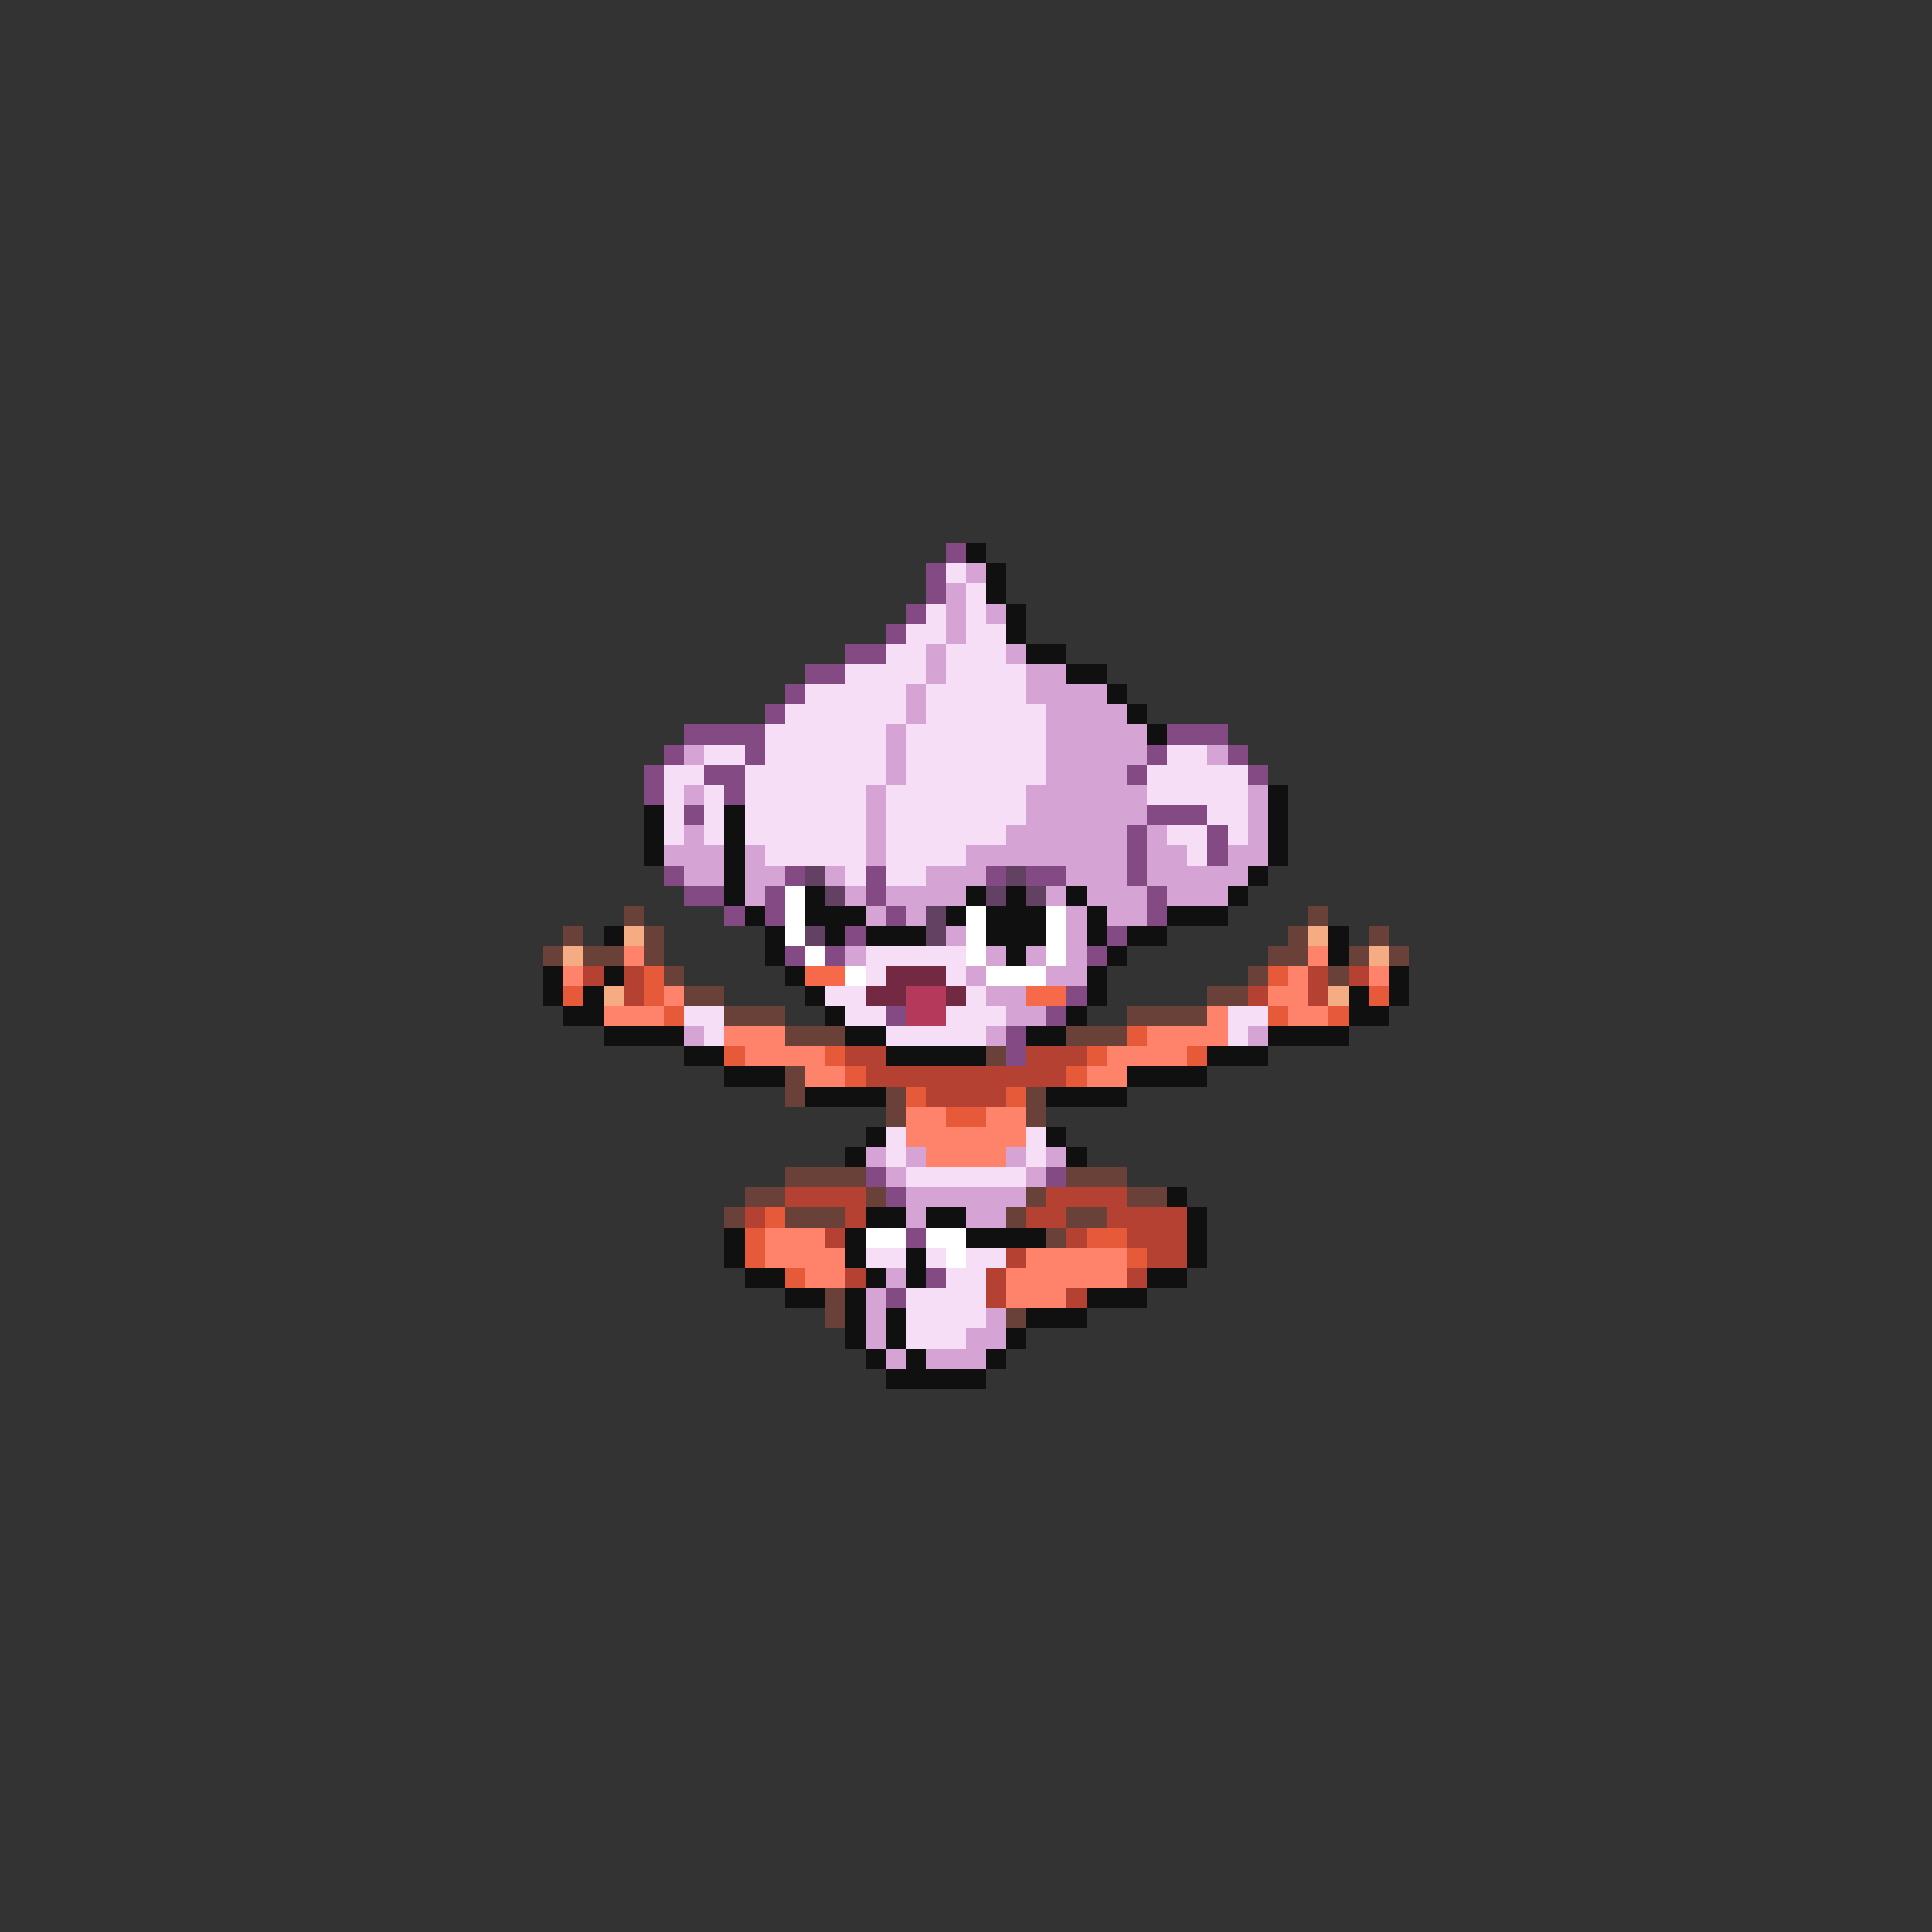 <svg xmlns="http://www.w3.org/2000/svg" viewBox="0 -0.5 96 96" shape-rendering="crispEdges">
<rect x="0" y="-0.5" width="96" height="96" fill="#333333" stroke="none"/>
<path stroke="#834a83" d="M47 27h1M46 28h1M46 29h1M45 30h1M44 31h1M42 32h2M40 33h2M39 34h1M38 35h1M34 36h4M58 36h3M33 37h1M37 37h1M57 37h1M61 37h1M32 38h1M35 38h2M56 38h1M62 38h1M32 39h1M36 39h1M34 40h1M57 40h3M56 41h1M60 41h1M56 42h1M60 42h1M33 43h1M39 43h1M43 43h1M49 43h1M51 43h2M56 43h1M34 44h2M38 44h1M43 44h1M57 44h1M36 45h1M38 45h1M44 45h1M57 45h1M42 46h1M55 46h1M39 47h1M41 47h1M54 47h1M53 49h1M44 50h1M52 50h1M50 51h1M50 52h1M43 58h1M52 58h1M44 59h1M45 61h1M46 63h1M44 64h1" />
<path stroke="#101010" d="M48 27h1M49 28h1M49 29h1M50 30h1M50 31h1M51 32h2M53 33h2M55 34h1M56 35h1M57 36h1M63 39h1M32 40h1M36 40h1M63 40h1M32 41h1M36 41h1M63 41h1M32 42h1M36 42h1M63 42h1M36 43h1M62 43h1M36 44h1M40 44h1M48 44h1M50 44h1M53 44h1M61 44h1M37 45h1M40 45h3M47 45h1M49 45h3M54 45h1M58 45h3M30 46h1M38 46h1M41 46h1M43 46h3M49 46h3M54 46h1M56 46h2M66 46h1M38 47h1M50 47h1M55 47h1M66 47h1M27 48h1M30 48h1M39 48h1M54 48h1M69 48h1M27 49h1M29 49h1M40 49h1M54 49h1M67 49h1M69 49h1M28 50h2M41 50h1M53 50h1M67 50h2M30 51h4M42 51h2M51 51h2M63 51h4M34 52h2M44 52h5M60 52h3M36 53h3M56 53h4M40 54h4M52 54h4M43 56h1M52 56h1M42 57h1M53 57h1M58 59h1M43 60h2M46 60h2M59 60h1M36 61h1M42 61h1M48 61h4M59 61h1M36 62h1M42 62h1M45 62h1M59 62h1M37 63h2M43 63h1M45 63h1M57 63h2M39 64h2M42 64h1M54 64h3M42 65h1M44 65h1M51 65h3M42 66h1M44 66h1M50 66h1M43 67h1M45 67h1M49 67h1M44 68h5" />
<path stroke="#f6def6" d="M47 28h1M48 29h1M46 30h1M48 30h1M45 31h2M48 31h2M44 32h2M47 32h3M42 33h4M47 33h4M40 34h5M46 34h5M39 35h6M46 35h6M38 36h6M45 36h7M35 37h2M38 37h6M45 37h7M58 37h2M33 38h2M37 38h7M45 38h7M57 38h5M33 39h1M35 39h1M37 39h6M44 39h7M57 39h5M33 40h1M35 40h1M37 40h6M44 40h7M60 40h2M33 41h1M35 41h1M37 41h6M44 41h6M58 41h2M61 41h1M38 42h5M44 42h4M59 42h1M42 43h1M44 43h2M43 47h5M43 48h1M47 48h1M41 49h2M48 49h1M34 50h2M42 50h2M47 50h3M61 50h2M35 51h1M44 51h5M61 51h1M44 56h1M51 56h1M44 57h1M51 57h1M45 58h6M43 62h2M46 62h1M48 62h2M47 63h2M45 64h4M45 65h4M45 66h3" />
<path stroke="#d5a4d5" d="M48 28h1M47 29h1M47 30h1M49 30h1M47 31h1M46 32h1M50 32h1M46 33h1M51 33h2M45 34h1M51 34h4M45 35h1M52 35h4M44 36h1M52 36h5M34 37h1M44 37h1M52 37h5M60 37h1M44 38h1M52 38h4M34 39h1M43 39h1M51 39h6M62 39h1M43 40h1M51 40h6M62 40h1M34 41h1M43 41h1M50 41h6M57 41h1M62 41h1M33 42h3M37 42h1M43 42h1M48 42h8M57 42h2M61 42h2M34 43h2M37 43h2M41 43h1M46 43h3M53 43h3M57 43h5M37 44h1M42 44h1M44 44h4M52 44h1M54 44h3M58 44h3M43 45h1M45 45h1M53 45h1M55 45h2M47 46h1M53 46h1M42 47h1M49 47h1M51 47h1M53 47h1M48 48h1M52 48h2M49 49h2M50 50h2M34 51h1M49 51h1M62 51h1M43 57h1M45 57h1M50 57h1M52 57h1M44 58h1M51 58h1M45 59h6M45 60h1M48 60h2M44 63h1M43 64h1M43 65h1M49 65h1M43 66h1M48 66h2M44 67h1M46 67h3" />
<path stroke="#624162" d="M40 43h1M50 43h1M41 44h1M49 44h1M51 44h1M46 45h1M40 46h1M46 46h1" />
<path stroke="#ffffff" d="M39 44h1M39 45h1M48 45h1M52 45h1M39 46h1M48 46h1M52 46h1M40 47h1M48 47h1M52 47h1M42 48h1M49 48h3M43 61h2M46 61h2M47 62h1" />
<path stroke="#6a4139" d="M31 45h1M65 45h1M28 46h1M32 46h1M64 46h1M68 46h1M27 47h1M29 47h2M32 47h1M63 47h2M67 47h1M69 47h1M33 48h1M62 48h1M66 48h1M34 49h2M60 49h2M36 50h3M56 50h4M39 51h3M53 51h3M49 52h1M39 53h1M39 54h1M44 54h1M51 54h1M44 55h1M51 55h1M39 58h4M53 58h3M37 59h2M43 59h1M51 59h1M56 59h2M36 60h1M39 60h3M50 60h1M53 60h2M52 61h1M41 64h1M41 65h1M50 65h1" />
<path stroke="#f6ac83" d="M31 46h1M65 46h1M28 47h1M68 47h1M30 49h1M66 49h1" />
<path stroke="#ff836a" d="M31 47h1M65 47h1M28 48h1M64 48h1M68 48h1M33 49h1M63 49h2M30 50h3M60 50h1M64 50h2M36 51h3M57 51h4M37 52h4M55 52h4M40 53h2M54 53h2M45 55h2M49 55h2M45 56h6M46 57h4M38 61h3M38 62h4M51 62h5M40 63h2M50 63h6M50 64h3" />
<path stroke="#b44131" d="M29 48h1M31 48h1M65 48h1M67 48h1M31 49h1M62 49h1M65 49h1M42 52h2M51 52h3M43 53h10M46 54h4M39 59h4M52 59h4M37 60h1M42 60h1M51 60h2M55 60h4M41 61h1M53 61h1M56 61h3M50 62h1M57 62h2M42 63h1M49 63h1M56 63h1M49 64h1M53 64h1" />
<path stroke="#e65a39" d="M32 48h1M63 48h1M28 49h1M32 49h1M68 49h1M33 50h1M63 50h1M66 50h1M56 51h1M36 52h1M41 52h1M54 52h1M59 52h1M42 53h1M53 53h1M45 54h1M50 54h1M47 55h2M38 60h1M37 61h1M54 61h2M37 62h1M56 62h1M39 63h1" />
<path stroke="#f66a4a" d="M40 48h2M51 49h2" />
<path stroke="#732941" d="M44 48h3M43 49h2M47 49h1" />
<path stroke="#b4395a" d="M45 49h2M45 50h2" />
</svg>